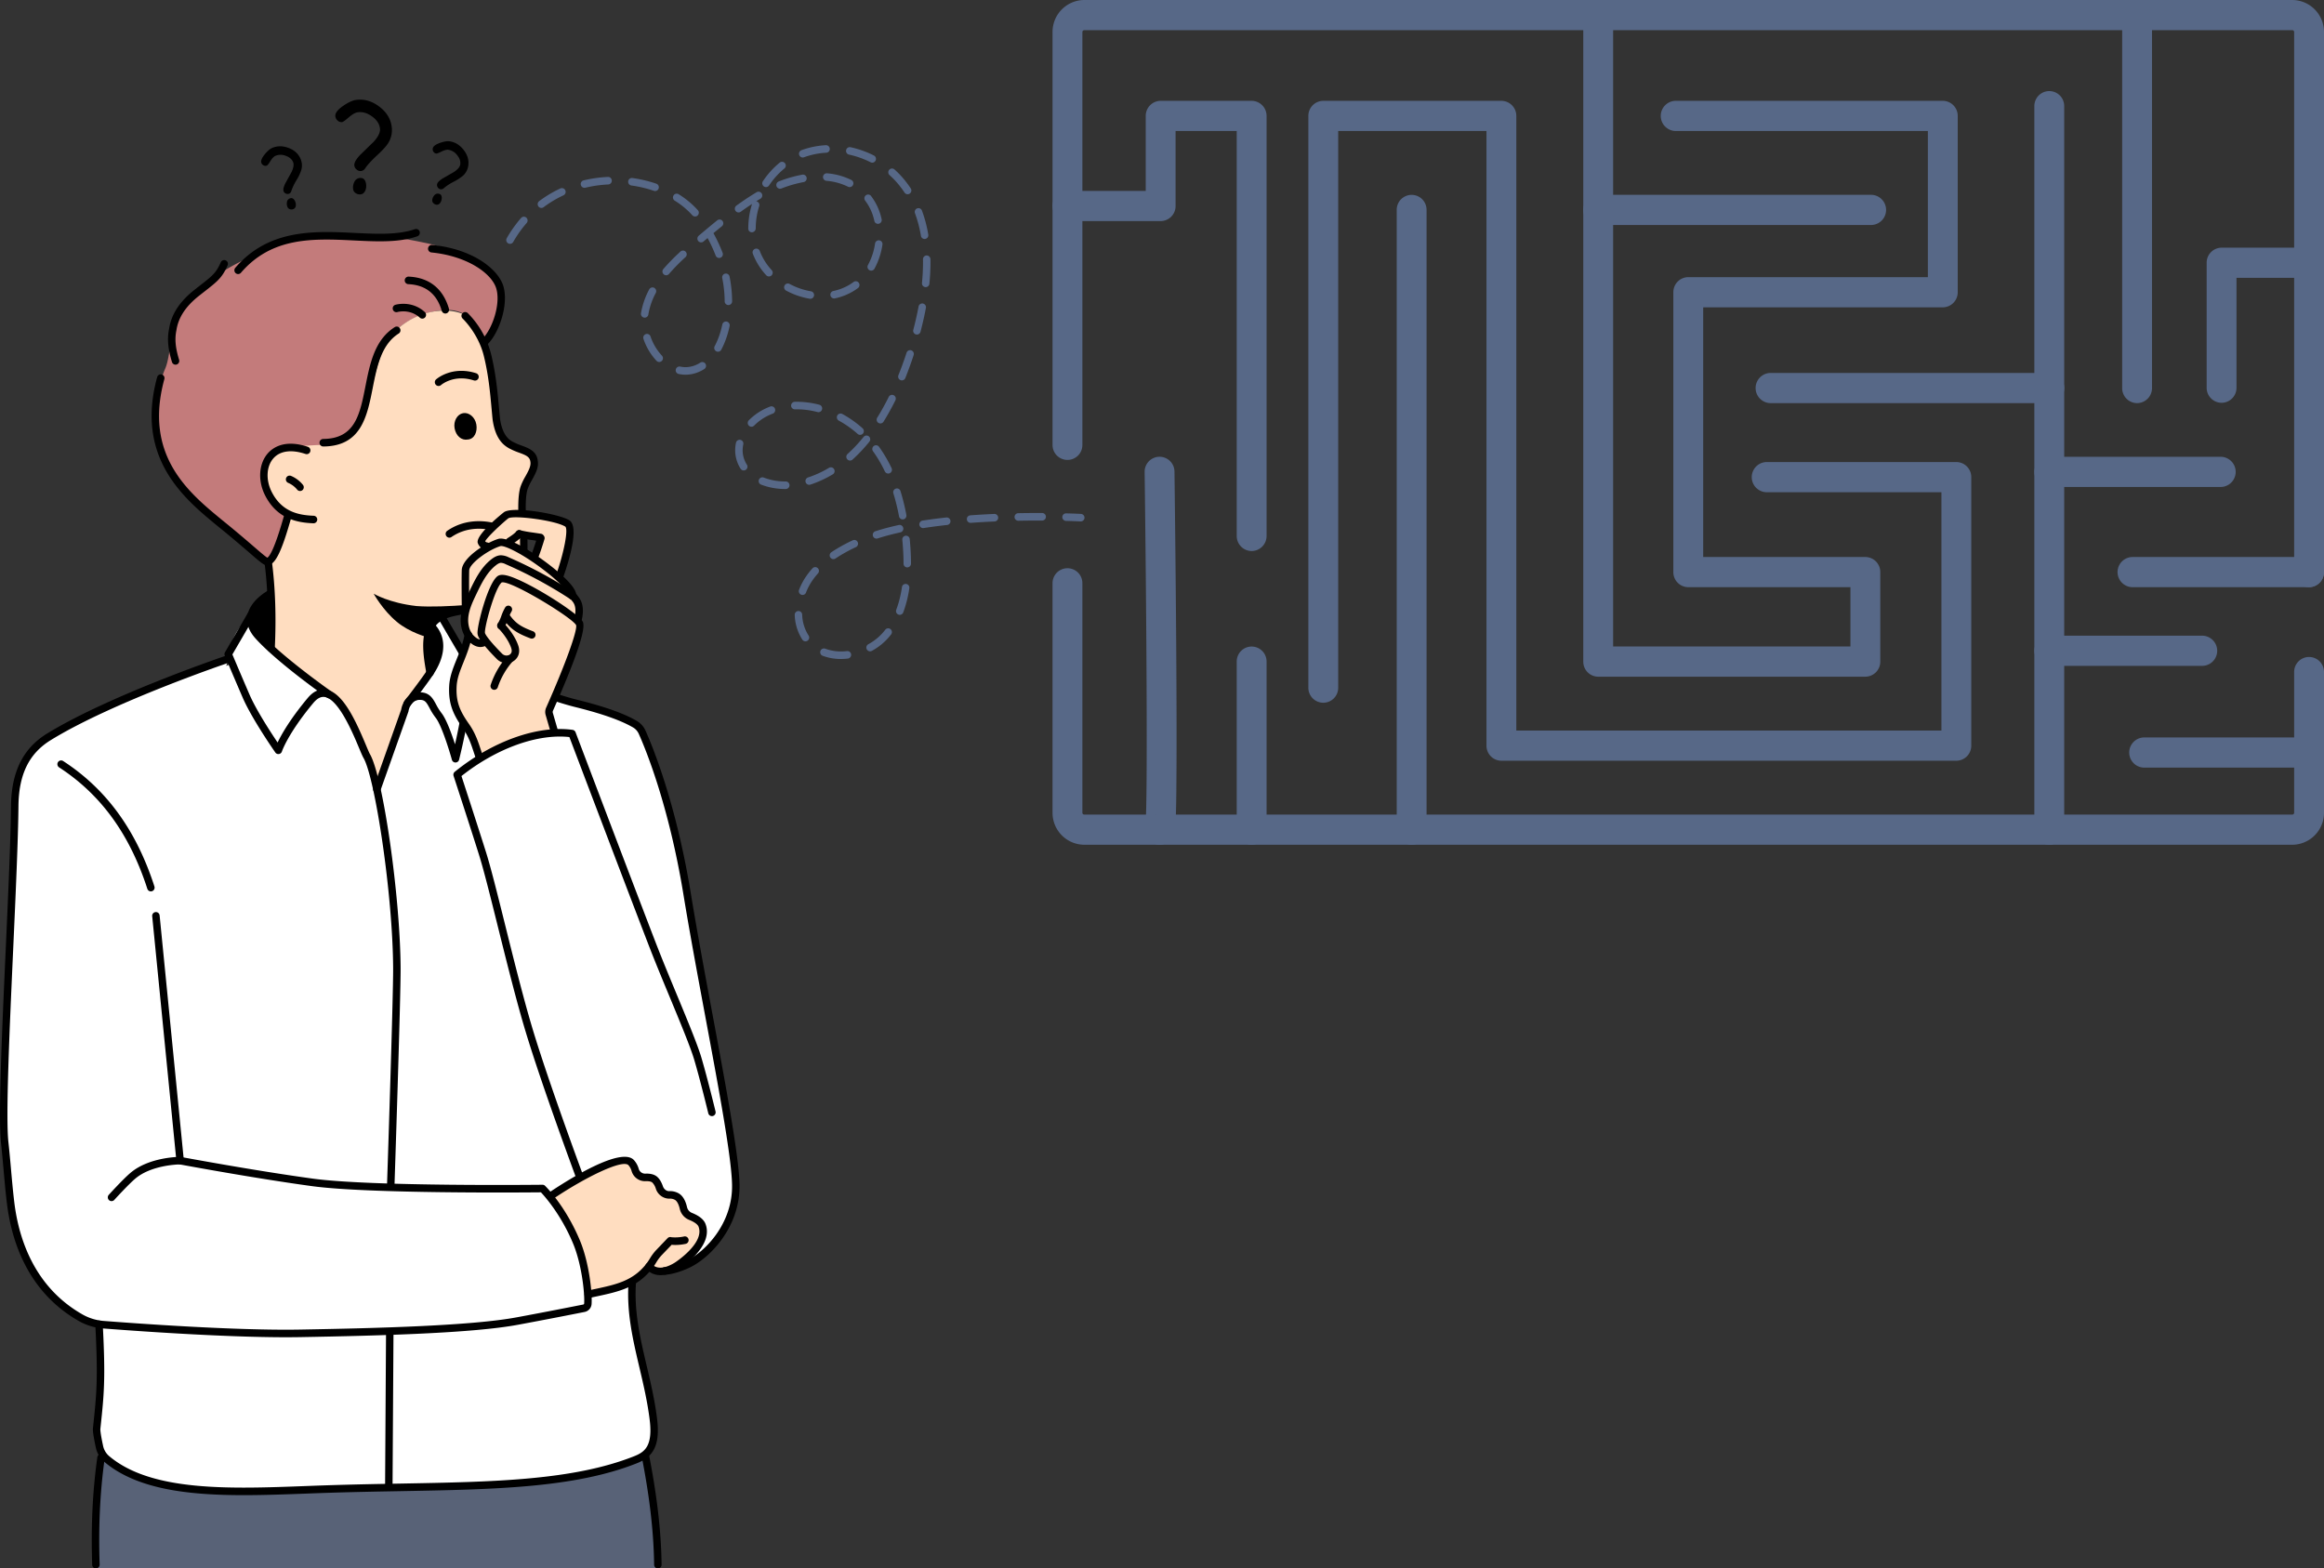 <svg id="_Layer_" data-name="&lt;Layer&gt;" xmlns="http://www.w3.org/2000/svg" viewBox="0 0 2316.414 1563.563">
<rect x="0" y="0" width="2316.414" height="1563.563" fill="#333333" stroke="none"/>
<path d="M1450.192,718.35a14.959,14.959,0,0,1-14.873-15.045V299.642h-60.948V374.39a14.961,14.961,0,0,1-14.873,15.046h-92.892a15.047,15.047,0,0,1,0-30.092h78.019V284.6a14.961,14.961,0,0,1,14.873-15.045h90.694a14.96,14.96,0,0,1,14.874,15.045V703.305A14.959,14.959,0,0,1,1450.192,718.35Z" transform="translate(-202.628 -169.041)" style="fill:#576887"/>
<path d="M1358.4,1011.169a14.961,14.961,0,0,1-14.873-15.046,15.141,15.141,0,0,1,.815-4.922c2.468-23.089.834-226.307-.813-351.557a14.874,14.874,0,1,1,29.743-.4c.012.88,1.165,89.057,1.749,176.67.343,51.491.425,92.732.244,122.568-.377,62.207-1.038,62.886-6.186,68.16A15.043,15.043,0,0,1,1358.4,1011.169Zm0-30.092a14.382,14.382,0,0,0-8.269,2.54A14.671,14.671,0,0,1,1358.4,981.077Z" transform="translate(-202.628 -169.041)" style="fill:#576887"/>
<path d="M1450.192,1011.169a14.959,14.959,0,0,1-14.873-15.046V828.576a14.874,14.874,0,1,1,29.747,0V996.123A14.96,14.96,0,0,1,1450.192,1011.169Z" transform="translate(-202.628 -169.041)" style="fill:#576887"/>
<path d="M2152.593,927.4H1699.119a14.959,14.959,0,0,1-14.873-15.045V299.642H1536.464V854.585a14.874,14.874,0,1,1-29.747,0V284.6a14.961,14.961,0,0,1,14.873-15.045h177.529a14.96,14.96,0,0,1,14.873,15.045V897.3h423.727V659.744H1963.485a15.047,15.047,0,0,1,0-30.091h189.108a14.96,14.96,0,0,1,14.873,15.046V912.35A14.959,14.959,0,0,1,2152.593,927.4Z" transform="translate(-202.628 -169.041)" style="fill:#576887"/>
<path d="M2067.687,393.34H1795.605a15.047,15.047,0,0,1,0-30.092h272.082a15.047,15.047,0,0,1,0,30.092Z" transform="translate(-202.628 -169.041)" style="fill:#576887"/>
<path d="M2061.9,843.622H1795.605a14.96,14.96,0,0,1-14.874-15.046V188.948a14.874,14.874,0,1,1,29.747,0V813.53h236.545V754.4H1885.385a14.96,14.96,0,0,1-14.873-15.045V460.369a14.959,14.959,0,0,1,14.873-15.045h238.827V299.642H1872.789a15.047,15.047,0,0,1,0-30.091h266.3a14.96,14.96,0,0,1,14.873,15.045V460.369a14.96,14.96,0,0,1-14.873,15.046H1900.259v248.9H2061.9a14.959,14.959,0,0,1,14.873,15.046v89.217A14.959,14.959,0,0,1,2061.9,843.622Z" transform="translate(-202.628 -169.041)" style="fill:#576887"/>
<path d="M2245.217,1011.169a14.959,14.959,0,0,1-14.873-15.046V274.837a14.874,14.874,0,1,1,29.747,0V996.123A14.96,14.96,0,0,1,2245.217,1011.169Z" transform="translate(-202.628 -169.041)" style="fill:#576887"/>
<path d="M2332.73,570.915a14.959,14.959,0,0,1-14.873-15.046V188.948a14.874,14.874,0,1,1,29.746,0V555.869A14.96,14.96,0,0,1,2332.73,570.915Z" transform="translate(-202.628 -169.041)" style="fill:#576887"/>
<path d="M2416.956,570.584a14.961,14.961,0,0,1-14.874-15.046V431a14.961,14.961,0,0,1,14.874-15.046h87.213a15.047,15.047,0,0,1,0,30.091h-72.34v109.5A14.959,14.959,0,0,1,2416.956,570.584Z" transform="translate(-202.628 -169.041)" style="fill:#576887"/>
<path d="M2504.169,754.4H2328.192a15.046,15.046,0,0,1,0-30.091h175.977a15.047,15.047,0,0,1,0,30.091Z" transform="translate(-202.628 -169.041)" style="fill:#576887"/>
<path d="M2397.661,832.831H2245.217a15.047,15.047,0,0,1,0-30.091h152.444a15.046,15.046,0,0,1,0,30.091Z" transform="translate(-202.628 -169.041)" style="fill:#576887"/>
<path d="M2504.169,934.272h-164.4a15.047,15.047,0,0,1,0-30.092h164.4a15.047,15.047,0,0,1,0,30.092Z" transform="translate(-202.628 -169.041)" style="fill:#576887"/>
<path d="M1609.657,1011.169a14.96,14.96,0,0,1-14.873-15.046V378.294a14.874,14.874,0,1,1,29.747,0V996.123A14.96,14.96,0,0,1,1609.657,1011.169Z" transform="translate(-202.628 -169.041)" style="fill:#576887"/>
<path d="M2245.217,570.915H1967.343a15.047,15.047,0,0,1,0-30.091h277.874a15.046,15.046,0,0,1,0,30.091Z" transform="translate(-202.628 -169.041)" style="fill:#576887"/>
<path d="M2416.181,654.49H2245.217a15.047,15.047,0,0,1,0-30.091h170.964a15.047,15.047,0,0,1,0,30.091Z" transform="translate(-202.628 -169.041)" style="fill:#576887"/>
<path d="M2504.169,754.4a14.961,14.961,0,0,1-14.874-15.045V201a1.863,1.863,0,0,0-1.85-1.872H1283.33a1.864,1.864,0,0,0-1.851,1.872V612.54a14.874,14.874,0,1,1-29.747,0V201a31.818,31.818,0,0,1,31.6-31.963H2487.445a31.816,31.816,0,0,1,31.6,31.963V739.359A14.96,14.96,0,0,1,2504.169,754.4Z" transform="translate(-202.628 -169.041)" style="fill:#576887"/>
<path d="M2487.445,1011.169H1283.33a31.818,31.818,0,0,1-31.6-31.963V750.5a14.874,14.874,0,1,1,29.747,0v228.71a1.863,1.863,0,0,0,1.851,1.871H2487.445a1.863,1.863,0,0,0,1.85-1.871V838.97a14.874,14.874,0,1,1,29.747,0V979.206A31.816,31.816,0,0,1,2487.445,1011.169Z" transform="translate(-202.628 -169.041)" style="fill:#576887"/>
<path d="M1040.772,825.971a51.048,51.048,0,0,1-18.2-3.205,3.772,3.772,0,0,1-2.171-4.844,3.7,3.7,0,0,1,4.789-2.2,46.2,46.2,0,0,0,21.7,2.362,3.761,3.761,0,0,1,.854,7.472A60.216,60.216,0,0,1,1040.772,825.971Zm29.093-7.633a3.709,3.709,0,0,1-3.272-1.968,3.785,3.785,0,0,1,1.495-5.1,52.705,52.705,0,0,0,15.36-12.508c.526-.633,1.034-1.271,1.531-1.914a3.7,3.7,0,0,1,5.219-.654,3.792,3.792,0,0,1,.646,5.279q-.828,1.076-1.7,2.128a60.134,60.134,0,0,1-17.507,14.281A3.662,3.662,0,0,1,1069.865,818.338Zm-64.392-9.955a3.7,3.7,0,0,1-3.092-1.667,48.008,48.008,0,0,1-7.617-24.632,3.719,3.719,0,1,1,7.431-.306,40.422,40.422,0,0,0,6.364,20.75,3.788,3.788,0,0,1-1.019,5.219A3.668,3.668,0,0,1,1005.473,808.383Zm93.97-26.409a3.666,3.666,0,0,1-1.327-.25,3.772,3.772,0,0,1-2.146-4.854,108.467,108.467,0,0,0,5.652-22.492,3.719,3.719,0,1,1,7.355,1.1,115.906,115.906,0,0,1-6.06,24.074A3.721,3.721,0,0,1,1099.443,781.974Zm-96.9-19.83a3.673,3.673,0,0,1-1.353-.26,3.774,3.774,0,0,1-2.108-4.872,65.039,65.039,0,0,1,7.234-13.678,79.984,79.984,0,0,1,6.114-7.712,3.689,3.689,0,0,1,5.252-.258,3.793,3.793,0,0,1,.256,5.313,72.481,72.481,0,0,0-5.539,6.984,57.537,57.537,0,0,0-6.392,12.09A3.719,3.719,0,0,1,1002.539,762.144Zm104.393-27.476a3.717,3.717,0,0,1-3.718-3.736c0-5.389-.219-11.093-.65-17q-.243-3.327-.561-6.669a3.719,3.719,0,1,1,7.4-.723q.327,3.423.576,6.838c.444,6.094.669,11.984.669,17.508A3.76,3.76,0,0,1,1106.932,734.668Zm-73.606-8.236a3.7,3.7,0,0,1-3.1-1.683,3.789,3.789,0,0,1,1.045-5.214,162.82,162.82,0,0,1,21.306-11.884,3.7,3.7,0,0,1,4.943,1.818,3.782,3.782,0,0,1-1.8,5,155.053,155.053,0,0,0-20.342,11.337A3.681,3.681,0,0,1,1033.326,726.432Zm42.939-20.455a3.725,3.725,0,0,1-3.541-2.619,3.771,3.771,0,0,1,2.413-4.727c7.062-2.278,14.918-4.373,23.354-6.23a3.76,3.76,0,0,1,1.58,7.352c-8.207,1.806-15.836,3.84-22.674,6.045A3.69,3.69,0,0,1,1076.265,705.977Zm46.429-10.483a3.765,3.765,0,0,1-.559-7.479c7.5-1.162,15.5-2.208,23.78-3.106a3.761,3.761,0,0,1,.793,7.479c-8.17.888-16.06,1.917-23.446,3.062A3.541,3.541,0,0,1,1122.694,695.494Zm47.332-5.219a3.763,3.763,0,0,1-.263-7.513c7.709-.562,15.743-1.028,23.879-1.385a3.762,3.762,0,0,1,.323,7.517c-8.066.352-16.029.814-23.667,1.371C1170.206,690.272,1170.116,690.275,1170.026,690.275Zm109.851-1.412c-.065,0-.13,0-.2-.005-.026,0-5.4-.283-14.561-.531a3.742,3.742,0,0,1-3.618-3.86,3.678,3.678,0,0,1,3.816-3.66c9.3.251,14.75.538,14.75.538a3.763,3.763,0,0,1-.191,7.518Zm-62.274-.71a3.762,3.762,0,0,1-.068-7.523c7.077-.133,13.789-.187,20-.189l3.892.007a3.762,3.762,0,0,1-.013,7.523l-3.878-.007c-6.172,0-12.837.056-19.864.189Zm-115.232-1.327a3.73,3.73,0,0,1-3.649-3.057,206.757,206.757,0,0,0-5.638-22.924,3.768,3.768,0,0,1,2.433-4.715,3.7,3.7,0,0,1,4.661,2.461,214.262,214.262,0,0,1,5.85,23.77,3.76,3.76,0,0,1-2.957,4.4A3.636,3.636,0,0,1,1102.371,686.826Zm-117.013-30.3a66.475,66.475,0,0,1-24.165-4.394,3.774,3.774,0,0,1-2.114-4.87,3.7,3.7,0,0,1,4.815-2.138A59.08,59.08,0,0,0,985.358,649l.461,0a3.762,3.762,0,0,1,.067,7.523Zm23.82-4.191a3.726,3.726,0,0,1-3.537-2.6,3.771,3.771,0,0,1,2.391-4.738,103.023,103.023,0,0,0,20.861-9.573,3.7,3.7,0,0,1,5.1,1.316,3.786,3.786,0,0,1-1.3,5.154,110.376,110.376,0,0,1-22.363,10.259A3.667,3.667,0,0,1,1009.178,652.333Zm78.764-11.234a3.718,3.718,0,0,1-3.352-2.129,132.407,132.407,0,0,0-11.794-20.094,3.789,3.789,0,0,1,.829-5.253,3.691,3.691,0,0,1,5.193.839,139.917,139.917,0,0,1,12.47,21.24,3.78,3.78,0,0,1-1.734,5.022A3.65,3.65,0,0,1,1087.942,641.1Zm-144.006-3.077a3.7,3.7,0,0,1-3.116-1.7,34.1,34.1,0,0,1-5.418-18.43,35.428,35.428,0,0,1,.815-7.489,3.719,3.719,0,0,1,4.428-2.866,3.762,3.762,0,0,1,2.836,4.48,27.733,27.733,0,0,0-.642,5.875,26.5,26.5,0,0,0,4.206,14.316,3.786,3.786,0,0,1-1.079,5.205A3.665,3.665,0,0,1,943.936,638.022Zm105.97-9.86a3.69,3.69,0,0,1-2.774-1.255,3.794,3.794,0,0,1,.294-5.312,150.227,150.227,0,0,0,15.982-17,3.69,3.69,0,0,1,5.232-.532,3.79,3.79,0,0,1,.526,5.292,157.808,157.808,0,0,1-16.784,17.852A3.682,3.682,0,0,1,1049.906,628.162Zm10.016-25.6a3.684,3.684,0,0,1-2.462-.943,100.83,100.83,0,0,0-18.772-13.274,3.785,3.785,0,0,1-1.5-5.1,3.7,3.7,0,0,1,5.04-1.516,108.3,108.3,0,0,1,20.158,14.253,3.792,3.792,0,0,1,.322,5.309A3.689,3.689,0,0,1,1059.922,602.565Zm-108.278-8.13a3.69,3.69,0,0,1-2.638-1.109,3.8,3.8,0,0,1,.016-5.32,59.115,59.115,0,0,1,18.984-12.776q1.131-.471,2.276-.9a3.706,3.706,0,0,1,4.779,2.218,3.773,3.773,0,0,1-2.193,4.835q-1.019.381-2.028.8a51.6,51.6,0,0,0-16.574,11.158A3.688,3.688,0,0,1,951.644,594.435Zm128.484-3.266a3.662,3.662,0,0,1-1.979-.579,3.784,3.784,0,0,1-1.164-5.186c4-6.421,7.854-13.377,11.468-20.672a3.7,3.7,0,0,1,4.991-1.678,3.783,3.783,0,0,1,1.658,5.049c-3.722,7.512-7.7,14.683-11.826,21.309A3.7,3.7,0,0,1,1080.128,591.169ZM1018.4,579.945a3.623,3.623,0,0,1-.94-.123,79.88,79.88,0,0,0-22.513-2.705,3.762,3.762,0,0,1-.2-7.52,86.825,86.825,0,0,1,24.588,2.946,3.765,3.765,0,0,1,2.661,4.587A3.727,3.727,0,0,1,1018.4,579.945Zm83.167-31.71a3.665,3.665,0,0,1-1.4-.278,3.775,3.775,0,0,1-2.049-4.9c2.862-7.138,5.591-14.667,8.108-22.374a3.713,3.713,0,0,1,4.7-2.392,3.772,3.772,0,0,1,2.364,4.752c-2.569,7.865-5.355,15.55-8.279,22.84A3.719,3.719,0,0,1,1101.563,548.235Zm-215.644-5.663a33.291,33.291,0,0,1-6.789-.707,3.759,3.759,0,0,1,1.5-7.367,25.67,25.67,0,0,0,14.05-1,29.71,29.71,0,0,0,5.987-2.948,3.7,3.7,0,0,1,5.13,1.172,3.79,3.79,0,0,1-1.159,5.19,37.32,37.32,0,0,1-7.473,3.678A33.244,33.244,0,0,1,885.919,542.572ZM859.7,529.911a3.688,3.688,0,0,1-2.7-1.17,60.317,60.317,0,0,1-13-21.852,3.775,3.775,0,0,1,2.312-4.779,3.711,3.711,0,0,1,4.724,2.34,52.747,52.747,0,0,0,11.351,19.108,3.793,3.793,0,0,1-.132,5.317A3.684,3.684,0,0,1,859.7,529.911Zm58.553-10.248a3.673,3.673,0,0,1-1.764-.454,3.784,3.784,0,0,1-1.5-5.1,77.231,77.231,0,0,0,6.242-15.991q.768-2.8,1.369-5.62a3.72,3.72,0,0,1,4.42-2.881,3.76,3.76,0,0,1,2.848,4.471q-.647,3.03-1.471,6.04a84.735,84.735,0,0,1-6.866,17.557A3.711,3.711,0,0,1,918.248,519.663Zm198.3-17.11a3.623,3.623,0,0,1-.956-.128,3.764,3.764,0,0,1-2.642-4.6c2.078-7.928,3.844-15.736,5.251-23.206a3.718,3.718,0,0,1,4.348-2.992,3.76,3.76,0,0,1,2.957,4.4c-1.439,7.644-3.245,15.627-5.367,23.726A3.729,3.729,0,0,1,1116.552,502.553ZM845.2,485.709a3.73,3.73,0,0,1-3.678-4.348l.157-.933a78.35,78.35,0,0,1,8.032-22.877,3.687,3.687,0,0,1,5.033-1.538,3.781,3.781,0,0,1,1.521,5.091A69.787,69.787,0,0,0,849,481.777l-.127.756A3.732,3.732,0,0,1,845.2,485.709Zm83.446-12.553a3.739,3.739,0,0,1-3.718-3.742,121.422,121.422,0,0,0-2.408-23.172,3.761,3.761,0,0,1,2.9-4.435,3.712,3.712,0,0,1,4.383,2.939,129.02,129.02,0,0,1,2.557,24.63,3.74,3.74,0,0,1-3.7,3.78Zm81.7-6.253a3.58,3.58,0,0,1-.615-.052,76.5,76.5,0,0,1-23.564-8.12,3.782,3.782,0,0,1-1.537-5.087,3.7,3.7,0,0,1,5.029-1.554,69.213,69.213,0,0,0,21.295,7.342,3.765,3.765,0,0,1-.608,7.471Zm23.651-.325a3.766,3.766,0,0,1-.748-7.446,51.855,51.855,0,0,0,15.606-5.967,46.431,46.431,0,0,0,4.524-3.011,3.689,3.689,0,0,1,5.2.773,3.791,3.791,0,0,1-.764,5.264,54.235,54.235,0,0,1-5.245,3.489,59.2,59.2,0,0,1-17.819,6.819A3.709,3.709,0,0,1,1034,466.578Zm91.3-11.306c-.122,0-.246-.006-.371-.017a3.753,3.753,0,0,1-3.335-4.114c.689-7.04,1.037-13.935,1.037-20.5q0-1.56-.026-3.112a3.744,3.744,0,0,1,3.656-3.824,3.831,3.831,0,0,1,3.781,3.7q.027,1.619.026,3.238c0,6.805-.36,13.95-1.072,21.235A3.735,3.735,0,0,1,1125.3,455.272ZM969.085,444.633a3.691,3.691,0,0,1-2.723-1.2,66.241,66.241,0,0,1-13.206-21.064l-.158-.413a3.774,3.774,0,0,1,2.169-4.845,3.707,3.707,0,0,1,4.791,2.194l.123.322a58.746,58.746,0,0,0,11.725,18.681,3.793,3.793,0,0,1-.189,5.316A3.682,3.682,0,0,1,969.085,444.633Zm-102.449-1.2a3.67,3.67,0,0,1-2.433-.919,3.79,3.79,0,0,1-.376-5.305A202,202,0,0,1,880.892,419.8a3.688,3.688,0,0,1,5.252.261,3.791,3.791,0,0,1-.259,5.313,194.679,194.679,0,0,0-16.437,16.759A3.693,3.693,0,0,1,866.636,443.434Zm204.374-4.6a3.671,3.671,0,0,1-1.8-.47,3.783,3.783,0,0,1-1.454-5.111,64.446,64.446,0,0,0,7.073-21.439,3.72,3.72,0,1,1,7.359,1.093,72.127,72.127,0,0,1-7.925,23.987A3.71,3.71,0,0,1,1071.01,438.833ZM919.426,426.2a3.72,3.72,0,0,1-3.465-2.4,151.426,151.426,0,0,0-8.048-17.443c-1.4,1.179-2.766,2.329-4.079,3.437a3.69,3.69,0,0,1-5.238-.479,3.791,3.791,0,0,1,.474-5.3c5.562-4.691,12.031-10.134,18.453-15.323a3.687,3.687,0,0,1,5.226.59,3.79,3.79,0,0,1-.583,5.287c-2.822,2.28-5.656,4.612-8.42,6.908a158.934,158.934,0,0,1,9.143,19.588,3.773,3.773,0,0,1-2.113,4.87A3.68,3.68,0,0,1,919.426,426.2ZM710.946,412.12a3.666,3.666,0,0,1-1.861-.507,3.783,3.783,0,0,1-1.353-5.139A125.857,125.857,0,0,1,722,386.346a3.687,3.687,0,0,1,5.248-.337,3.794,3.794,0,0,1,.333,5.309,118.338,118.338,0,0,0-13.41,18.926A3.712,3.712,0,0,1,710.946,412.12Zm413.264-4.838a3.731,3.731,0,0,1-3.661-3.134,122.789,122.789,0,0,0-5.929-22.522,3.776,3.776,0,0,1,2.17-4.846,3.71,3.71,0,0,1,4.79,2.2,130.433,130.433,0,0,1,6.3,23.917,3.757,3.757,0,0,1-3.046,4.336A3.58,3.58,0,0,1,1124.21,407.282Zm-172.03-6.674a3.538,3.538,0,0,1-3.714-3.486v-.259a81.968,81.968,0,0,1,3.756-24.506c-3.673,2.4-7.4,4.973-11.27,7.773a3.692,3.692,0,0,1-5.189-.872,3.791,3.791,0,0,1,.865-5.249c5.9-4.263,11.47-8.013,17.036-11.462q1.564-.969,3.162-1.908A3.7,3.7,0,0,1,961.908,362a3.784,3.784,0,0,1-1.347,5.141q-1.524.9-3.016,1.821-.574.354-1.15.717a3.635,3.635,0,0,1,.522.126,3.771,3.771,0,0,1,2.425,4.72,74.051,74.051,0,0,0-3.442,22.079,3.954,3.954,0,0,1-3.7,4Zm125.566-8.416a3.732,3.732,0,0,1-3.629-2.951,50.761,50.761,0,0,0-9.149-20.211,3.79,3.79,0,0,1,.665-5.276,3.686,3.686,0,0,1,5.216.671,58.246,58.246,0,0,1,10.531,23.192,3.765,3.765,0,0,1-2.828,4.486A3.727,3.727,0,0,1,1077.746,392.192Zm-182.3-7.333a3.692,3.692,0,0,1-2.763-1.242,80.1,80.1,0,0,0-17.516-14.543,3.787,3.787,0,0,1-1.217-5.175,3.693,3.693,0,0,1,5.116-1.231,87.606,87.606,0,0,1,19.139,15.909,3.792,3.792,0,0,1-.27,5.313A3.687,3.687,0,0,1,895.448,384.859Zm-153.187-8.534a3.7,3.7,0,0,1-2.988-1.519,3.79,3.79,0,0,1,.769-5.262,118.01,118.01,0,0,1,21.107-12.631,3.7,3.7,0,0,1,4.931,1.847,3.777,3.777,0,0,1-1.825,4.988,110.661,110.661,0,0,0-19.78,11.835A3.665,3.665,0,0,1,742.261,376.325ZM1107.3,362.679a3.7,3.7,0,0,1-3.1-1.671,96.279,96.279,0,0,0-6.715-8.979,82.692,82.692,0,0,0-8.2-8.418,3.79,3.79,0,0,1-.334-5.308,3.691,3.691,0,0,1,5.249-.339,90.259,90.259,0,0,1,8.945,9.184,103.83,103.83,0,0,1,7.241,9.681,3.787,3.787,0,0,1-1.027,5.217A3.669,3.669,0,0,1,1107.3,362.679Zm-251.7-3.195a3.648,3.648,0,0,1-1.2-.2,119.06,119.06,0,0,0-22.439-5.32,3.754,3.754,0,0,1-3.181-4.236,3.7,3.7,0,0,1,4.186-3.218,126.334,126.334,0,0,1,23.831,5.654,3.769,3.769,0,0,1,2.321,4.772A3.722,3.722,0,0,1,855.593,359.484Zm124.525-2.266a3.722,3.722,0,0,1-3.469-2.406,3.773,3.773,0,0,1,2.127-4.865,128.176,128.176,0,0,1,23.535-6.793,3.715,3.715,0,0,1,4.32,3.033,3.759,3.759,0,0,1-3,4.37,120.933,120.933,0,0,0-22.176,6.407A3.675,3.675,0,0,1,980.118,357.218Zm-194.949-.938a3.768,3.768,0,0,1-.857-7.424,130.39,130.39,0,0,1,24.223-3.441A3.7,3.7,0,0,1,812.424,349a3.745,3.745,0,0,1-3.54,3.934,122.869,122.869,0,0,0-22.852,3.246A3.715,3.715,0,0,1,785.169,356.28Zm264.33-.716a3.649,3.649,0,0,1-1.641-.39,59.682,59.682,0,0,0-21.516-5.872,3.761,3.761,0,0,1,.644-7.494,67,67,0,0,1,24.16,6.619,3.782,3.782,0,0,1,1.691,5.037A3.717,3.717,0,0,1,1049.5,355.564Zm-83.381-.01a3.675,3.675,0,0,1-2.077-.644,3.789,3.789,0,0,1-1-5.222,83.908,83.908,0,0,1,16.749-18.525,3.684,3.684,0,0,1,5.228.569,3.79,3.79,0,0,1-.563,5.288A76.438,76.438,0,0,0,969.2,353.9,3.7,3.7,0,0,1,966.118,355.554Zm105.908-24.367a3.664,3.664,0,0,1-1.656-.4,90.472,90.472,0,0,0-21.522-7.631,3.762,3.762,0,0,1-2.855-4.467,3.708,3.708,0,0,1,4.415-2.889,97.726,97.726,0,0,1,23.279,8.255,3.78,3.78,0,0,1,1.669,5.044A3.714,3.714,0,0,1,1072.026,331.187Zm-69.288-5.125a3.725,3.725,0,0,1-3.492-2.47,3.773,3.773,0,0,1,2.214-4.825,82.948,82.948,0,0,1,24.317-4.978,3.761,3.761,0,0,1,.4,7.511,75.6,75.6,0,0,0-22.162,4.531A3.678,3.678,0,0,1,1002.738,326.062Z" transform="translate(-202.628 -169.041)" style="fill:#576887"/>
<path d="M562.688,339.509a5.838,5.838,0,0,1-4.514-1.373,6.034,6.034,0,0,1-2.362-4.081q-.5-4.156,6.394-11.174l12.935-12.588q6.88-7.627,6.217-13.168-.837-6.986-8.035-12.1-6.936-4.956-13.964-4.095-3.752.459-9.064,5.052t-6.678,4.762a5.449,5.449,0,0,1-4.436-1.474,6.591,6.591,0,0,1-2.292-4.242q-.571-4.758,7.98-10.575,7.652-5.214,13.011-5.871,11.97-1.468,22.865,6.793t12.343,20.307a24.082,24.082,0,0,1-3.729,16.287q-2.847,4.507-11.118,12.12-8.31,7.8-11.384,12.4A5.964,5.964,0,0,1,562.688,339.509Zm-.535,23.29a7.216,7.216,0,0,1-4.947-1.2,5.461,5.461,0,0,1-2.629-4.046,12.222,12.222,0,0,1,1.156-6.988,6.633,6.633,0,0,1,5.256-4.066q5.716-.7,6.568,6.408a11.7,11.7,0,0,1-.837,6.153Q565.19,362.427,562.153,362.8Z" transform="translate(-202.628 -169.041)"/><path d="M637.606,373.107a4.956,4.956,0,0,1-3.081-1.646,3.768,3.768,0,0,1-1.061-3.137,8.306,8.306,0,0,1,1.943-4.435,4.506,4.506,0,0,1,4.167-1.793q3.908.52,3.278,5.381a7.983,7.983,0,0,1-1.591,3.938A3.884,3.884,0,0,1,637.606,373.107Zm4.273-15.354a4.015,4.015,0,0,1-2.764-1.687,4.154,4.154,0,0,1-.879-3.112q.37-2.838,6.121-6.309l10.694-6.118q5.844-3.874,6.337-7.664.624-4.777-3.292-9.4a13.45,13.45,0,0,0-8.571-5.119q-2.565-.345-6.859,1.789t-5.23,2.007a3.754,3.754,0,0,1-2.7-1.743,4.535,4.535,0,0,1-.8-3.206q.423-3.252,7.071-5.638,5.952-2.139,9.616-1.652,8.184,1.089,14.02,8.443t4.766,15.589a16.417,16.417,0,0,1-5.211,10.159,47.108,47.108,0,0,1-9.412,6.121,55.528,55.528,0,0,0-9.635,6.259A4.049,4.049,0,0,1,641.879,357.753Z" transform="translate(-202.628 -169.041)"/>
<path d="M495.227,377.408a4.932,4.932,0,0,1-3.477.225,3.716,3.716,0,0,1-2.524-2.116,8.328,8.328,0,0,1-.635-4.807,4.586,4.586,0,0,1,2.627-3.731q3.6-1.623,5.575,2.855a8.008,8.008,0,0,1,.677,4.2A3.949,3.949,0,0,1,495.227,377.408Zm-4.286-15.351a3.977,3.977,0,0,1-3.227.023,4.1,4.1,0,0,1-2.357-2.189q-1.152-2.616,1.96-8.615l5.96-10.869q2.982-6.393,1.446-9.883-1.936-4.4-7.664-6.278a13.341,13.341,0,0,0-9.953.164q-2.364,1.062-4.924,5.15t-3.423,4.476a3.717,3.717,0,0,1-3.2-.062,4.458,4.458,0,0,1-2.341-2.308q-1.322-3,3.115-8.546,3.972-4.966,7.347-6.49,7.54-3.4,16.315-.21T502.113,327.2a16.526,16.526,0,0,1,.8,11.416,47.9,47.9,0,0,1-4.864,10.192,56.444,56.444,0,0,0-4.982,10.43A4.122,4.122,0,0,1,490.941,362.057Z" transform="translate(-202.628 -169.041)"/><path d="M858.408,1732.6H298.239c.5-13.991.78-98.067,5.071-106.245,4.573-8.68,8.652,2.365,16.808,7.029,33.013,18.833,69.574,21.81,107.267,22.348,43.3.647,86.453-1.866,129.75-2.01,18.511-.07,39.716-2.653,58.226-2.222,78.227,1.864,154.005-5.418,228.791-28.7,4.362,16.5,8.3,44.482,11.312,73.392C856.6,1706.673,857.591,1722.38,858.408,1732.6Z" transform="translate(-202.628 -169.041)" style="fill:#586277"/>
<path d="M298.235,1732.6a3.739,3.739,0,0,1-3.714-3.635c-1.229-36.711.151-71.693,5.117-107.265a3.72,3.72,0,1,1,7.364,1.052c-4.908,35.146-6.263,69.677-5.048,105.96a3.743,3.743,0,0,1-3.59,3.885C298.32,1732.6,298.278,1732.6,298.235,1732.6Z" transform="translate(-202.628 -169.041)"/><path d="M858.331,1732.6a3.739,3.739,0,0,1-3.717-3.714c-.453-37.471-5.87-74.767-12.4-107.959a3.76,3.76,0,0,1,2.921-4.422,3.716,3.716,0,0,1,4.373,2.953c6.615,33.623,12.084,71.425,12.543,109.333a3.744,3.744,0,0,1-3.674,3.809Z" transform="translate(-202.628 -169.041)"/>
<path d="M491.142,683.162c2.208-4.193-14.826-11.532-20.007-23.384-6.308-13.9-.765-32.317,4.191-37.787,8.741-9.208,26.163-2.433,45.765-5.4,15.275-2.141,33-12.563,39.173-23.549,14.554-26.164,14.509-70.7,35.056-92.713,16.9-17.548,45.6-23.749,57.091-22.153,20.548,2.142,28.388,20.284,29.649,23.065a67.039,67.039,0,0,1,3.29,9.3c.406-.606.639-.956.639-.956s31.993-40.8,6.534-65.411c-11.086-11.487-34.066-26.755-67.365-33.273-118.1-25.162-166.452,11.942-166.452,11.942s-45.645,15.451-76.6,53.787c-9.643,12.4-8.606,46.174-14.961,60.213C357.817,559,356.78,585.621,359.529,608.5c4.283,42.538,95.167,114.82,109.631,120.382a20.855,20.855,0,0,0,3.544.949c-.134-1.54-.216-2.368-.216-2.368S485.1,694.875,491.142,683.162Z" transform="translate(-202.628 -169.041)" style="fill:#c37b7b"/><path d="M474.28,815.989c.157.312,3.924,6.378,8.243,7.309,59.413,47.872,69.565,52,97.7,127.067,11.9-24.341,16.021-51.273,28.518-75.349,4.6-13.579,19.169-20.975,22.825-34.452.562-7.727-2.892-24.88-2.048-22.843l3.2-27.032c2.14-2.52,8.834-7.335,10.906-9.618,105.421-13.986,75.061-19.449,80.88-123.3,1.895-13.945,11.764-21.1,8.564-30.309-3.6-11.4-21.9-9.436-27.4-18.963-13.228-22.271-11.305-77.485-23.61-107.253-9.232-30.006-58.293-29.928-86.742-.909-30.7,33.558-12.682,110.2-74.71,112.309-36.949,1.631-60.833,4.741-49.475,47.136,5.181,11.849,22.215,19.188,20.007,23.381-6.038,11.713-18.654,44.3-18.654,44.3a678.113,678.113,0,0,1,2.306,77.142C474.909,806.967,473.814,815.316,474.28,815.989Z" transform="translate(-202.628 -169.041)" style="fill:#ffddc0"/>
<path d="M723.072,685.241a3.736,3.736,0,0,1-3.71-3.552c-.041-.731-.952-18,2.067-27.4a60.049,60.049,0,0,1,4.9-10.342c2.945-5.322,5.727-10.348,4.938-14.605-.565-4.9-4.269-6.478-11.319-9.08A67.056,67.056,0,0,1,710,615.934c-6.217-3.511-13.7-9.944-16.378-28.679-.355-3.466-.668-6.936-.994-10.548-1.439-15.926-3.07-33.976-7.808-53.074-5.543-22.341-20.88-36.837-21.033-36.981a3.793,3.793,0,0,1-.221-5.313,3.687,3.687,0,0,1,5.249-.229A89.317,89.317,0,0,1,692.029,521.8c4.879,19.664,6.537,38.023,8,54.22.323,3.583.635,7.027.968,10.311,2.479,17.3,9.588,21.319,12.623,23.033a60.575,60.575,0,0,0,8.878,3.83c7.053,2.6,15.048,5.555,16.118,15.026,1.248,6.672-2.334,13.143-5.8,19.4a53.773,53.773,0,0,0-4.318,8.992c-2.588,8.065-1.724,24.492-1.716,24.656a3.746,3.746,0,0,1-3.5,3.964C723.21,685.24,723.141,685.241,723.072,685.241Z" transform="translate(-202.628 -169.041)"/><path d="M515.124,690.712c-16.393-.631-36.571-4.407-48.472-28.229-7.145-14.456-6.067-31.024,2.677-41.241,5.028-5.873,16.934-14.566,40.158-6.783a3.772,3.772,0,0,1,2.36,4.754,3.7,3.7,0,0,1-4.7,2.387c-14.176-4.753-25.613-3.133-32.2,4.565-6.8,7.948-7.466,21.185-1.655,32.939,10.085,20.184,26.875,23.5,41.967,24.088a3.762,3.762,0,0,1-.139,7.52Z" transform="translate(-202.628 -169.041)"/>
<path d="M501.7,658.529a3.7,3.7,0,0,1-2.956-1.476,23.191,23.191,0,0,0-8.812-6.621,3.777,3.777,0,0,1-2.108-4.874,3.706,3.706,0,0,1,4.818-2.131,30.534,30.534,0,0,1,12.017,9.066,3.791,3.791,0,0,1-.714,5.271A3.674,3.674,0,0,1,501.7,658.529Z" transform="translate(-202.628 -169.041)"/><path d="M650.545,705.031a3.7,3.7,0,0,1-3.08-1.648,3.788,3.788,0,0,1,.988-5.225c16.106-11.064,33.388-10.532,45.044-8.137a3.76,3.76,0,0,1-1.478,7.373c-10.26-2.109-25.42-2.605-39.389,6.988A3.67,3.67,0,0,1,650.545,705.031Z" transform="translate(-202.628 -169.041)"/><path d="M642.732,783.537c-11.266,3.646-14.059,20.785-14.059,20.785s-18.069-4.876-30.46-15.361c-14.105-11.668-23.116-28.078-23.116-28.078s15.139,9.208,42.581,12.308c28.027,2.233,79.892-3.829,79.892-3.829S658.187,778.341,642.732,783.537Z" transform="translate(-202.628 -169.041)" style="fill-rule:evenodd"/><path d="M639.764,553.818a3.686,3.686,0,0,1-2.81-1.293,3.784,3.784,0,0,1,.354-5.288c.639-.568,15.955-13.795,39.889-6.134a3.771,3.771,0,0,1,2.425,4.721,3.712,3.712,0,0,1-4.667,2.452c-19.806-6.337-32.242,4.183-32.763,4.633A3.686,3.686,0,0,1,639.764,553.818Z" transform="translate(-202.628 -169.041)"/><path d="M685.989,513.352a3.691,3.691,0,0,1-2.661-1.134,3.792,3.792,0,0,1,.065-5.319c10.491-10.361,18.924-36.714,13.442-51.556-5.377-14.559-29.157-31.13-64.2-34.63a3.762,3.762,0,0,1,.733-7.488c39.845,3.98,64.443,23.258,70.436,39.485,6.493,17.579-2.94,47.449-15.215,59.573A3.679,3.679,0,0,1,685.989,513.352Z" transform="translate(-202.628 -169.041)"/><path d="M439.959,442.245a3.677,3.677,0,0,1-2.437-.921,3.794,3.794,0,0,1-.369-5.307C470.573,397.1,515.96,399.3,556,401.24c22.209,1.079,43.177,2.092,60.168-3.741a3.71,3.71,0,0,1,4.716,2.353,3.769,3.769,0,0,1-2.325,4.77c-18.329,6.3-39.987,5.246-62.914,4.132-40.224-1.95-81.825-3.967-112.875,32.2A3.7,3.7,0,0,1,439.959,442.245Z" transform="translate(-202.628 -169.041)"/><path d="M377.6,532.59a3.725,3.725,0,0,1-3.548-2.642c-4.046-13.113-4.935-23.317-2.882-33.081,2.125-14.135,10.147-26.721,24.483-38.262,2.335-1.849,4.427-3.48,6.327-4.962,12.349-9.63,16.076-12.536,20.705-23.111a3.706,3.706,0,0,1,4.906-1.916,3.781,3.781,0,0,1,1.894,4.963C424.088,445.9,419.3,449.63,406.517,459.6c-1.888,1.473-3.965,3.093-6.261,4.91-12.777,10.285-19.908,21.317-21.776,33.7-1.835,8.763-1.026,17.519,2.668,29.491a3.772,3.772,0,0,1-2.442,4.712A3.693,3.693,0,0,1,377.6,532.59Z" transform="translate(-202.628 -169.041)"/><path d="M468.906,732.674c-3.053,0-6.522-2.994-17.754-12.685-7.588-6.547-17.979-15.515-32.614-27.318-32.4-26.733-81.322-67.1-59.258-147.71a3.71,3.71,0,0,1,4.575-2.621,3.765,3.765,0,0,1,2.591,4.628c-20.768,75.882,24.042,112.853,56.76,139.847,14.7,11.855,25.146,20.87,32.773,27.451,5.958,5.139,11.166,9.636,13.121,10.742,1.9-1.073,6.984-7.614,16.654-41.994l.377-1.337a3.709,3.709,0,0,1,4.6-2.585,3.77,3.77,0,0,1,2.555,4.65l-.375,1.33c-9.485,33.715-15.8,46.66-23.243,47.541A4.826,4.826,0,0,1,468.906,732.674Z" transform="translate(-202.628 -169.041)"/><path d="M646.515,481.583a3.726,3.726,0,0,1-3.567-2.705c-4.883-16.86-16.108-25.8-33.364-26.562a3.745,3.745,0,0,1-3.552-3.923,3.794,3.794,0,0,1,3.878-3.594c25.886,1.15,36.136,18.016,40.175,31.963a3.769,3.769,0,0,1-2.523,4.668A3.691,3.691,0,0,1,646.515,481.583Z" transform="translate(-202.628 -169.041)"/><path d="M623.579,486.687a3.676,3.676,0,0,1-2.485-.965c-10.014-9.111-22.165-5.649-22.287-5.614a3.719,3.719,0,0,1-4.615-2.552,3.77,3.77,0,0,1,2.524-4.668c.662-.2,16.291-4.649,29.351,7.242a3.79,3.79,0,0,1,.278,5.311A3.689,3.689,0,0,1,623.579,486.687Z" transform="translate(-202.628 -169.041)"/><path d="M524.809,614.133a3.762,3.762,0,0,1-.025-7.523c31.763-.21,36.538-24.371,42.066-52.345,4.514-22.839,9.181-46.453,29.258-59.125a3.691,3.691,0,0,1,5.123,1.2,3.786,3.786,0,0,1-1.187,5.182c-17.351,10.95-21.7,32.945-25.9,54.216-5.649,28.585-11.491,58.143-49.31,58.394Z" transform="translate(-202.628 -169.041)"/>
<path d="M669,607.182c-6.488,1.23-11.9-3.784-13.248-11.077s2.614-14.085,8.382-15.178,11.9,3.782,13.247,11.076S675.624,606.679,669,607.182Z" transform="translate(-202.628 -169.041)" style="fill-rule:evenodd"/><path d="M887.428,1059.716C841.574,821.068,837.915,911.232,674.291,832L641.94,782.557c-1.056.459-7.454,9.089-8.308,10.134,19.679,24.811-3.126,52.325-18.81,71.676,4.244-2.41,12.587-1.763,15.456,2.641-19.831-7.043-27.6,17.794-31.316,32.316l.981-2.683c-4.7,18.716-9.787,41.834-19.715,53.724-.122-.755-.313-1.452-.482-2.172-.96,1.334-1.855,2.154-2.657,2.286-16.834-67.958-43.036-86.315-94.566-127.181-9.524-4.734-8.641-7.522-7.791-16.567-7.8-6.01-14.259-11.95-17.458-17.745-12.5-11.542-33.308,31.91-24.6,42.058a46,46,0,0,0-4.476,1.906l1.491-6.91S313.919,865.06,251.21,903.691c-19.749,12.166-33.537,32.307-33.9,68.854,9.575,155.626-71.736,466.956,85.139,516.624l-1.123.091c6.2,65.272-5.731,75.767.426,121.953,39.654,59.732,145.513,41.986,229.058,42.18,106.405-6.859,274.813,7.264,320.158-41.012,8.379-15.636-.256-47.819-3.989-66.256-9.611-42.668-11.46-66.885-14.038-100.115-13.4,6.821-28.268,14.384-43.692,12.774-3.758-7.546-2.862-18.469-5.752-27-5.245-25.375-19.838-51.129-31.682-71.576,19.4-12.818,40.05-25.07,62.219-32.319,2.337-.623,18.452-.215,19.447,1.443,2.077,3.45,3.74,8.054,7.5,9.979,16.283,3.188,12.99,5.536,22.188,16.524,2.2,1.684,14.929,5.07,18.069,8.09,1.491,3.256,2.664,6.659,4.678,9.642,4.759,7.822,15.789,11.586,17.463,21.242-.6,21.885-21.74,31.9-38.016,41.191C1000.113,1407.9,899.35,1204.38,887.428,1059.716Z" transform="translate(-202.628 -169.041)" style="fill:#fff"/><path d="M631.3,843.3a3.732,3.732,0,0,1-3.651-3.068c-4.238-22.861-7.217-48.145,11.2-58.816,8.688-5.057,18.623-6.56,31.2-8.466,8.207-1.242,17.509-2.651,28.486-5.328,17.091-3.91,20.745-15.707,22.124-39.051.8-19.442.013-32.395-1.068-50.325l3.7-.447,3.711-.229c1.109,18.371,1.9,31.486,1.086,51.382-1.539,26.072-6.434,41.094-27.859,46-11.244,2.742-20.719,4.177-29.077,5.442-12.265,1.857-21.126,3.2-28.6,7.549-12.81,7.422-12.4,24.98-7.6,50.906a3.756,3.756,0,0,1-2.969,4.39A3.684,3.684,0,0,1,631.3,843.3Z" transform="translate(-202.628 -169.041)"/><path d="M382.155,1329.821a3.733,3.733,0,0,1-3.695-3.389L354.335,1082.4a3.719,3.719,0,1,1,7.4-.746l24.125,244.036a3.751,3.751,0,0,1-3.329,4.117Q382.34,1329.821,382.155,1329.821Z" transform="translate(-202.628 -169.041)"/><path d="M445.644,1659.538c-55.33,0-106.6-5.784-139.025-33.192a25.937,25.937,0,0,1-8.5-14.335c-3.28-15.224-2.956-18.269-2.85-19.271l.272-2.568c3.3-31.1,4.953-46.706,2.068-100.709a3.718,3.718,0,1,1,7.425-.4c2.918,54.607,1.242,70.42-2.1,101.916l-.273,2.569c-.049.473-.154,3.512,2.722,16.87a18.392,18.392,0,0,0,6,10.162c42.19,35.66,120.422,32.727,196.095,29.879,7.818-.294,15.572-.585,23.213-.826,24.947-.792,48.825-1.228,71.919-1.648,91.814-1.669,171.106-3.112,231.861-27.158,10.5-4.156,18.927-9.733,15.756-36.036-2.177-18.061-6.253-35.4-10.193-52.17-6.791-28.894-13.205-56.186-10.805-86.9a3.719,3.719,0,1,1,7.413.593c-2.308,29.536,3.976,56.268,10.627,84.57,3.988,16.97,8.113,34.52,10.34,53,3.426,28.414-5.69,38.12-20.428,43.953-62,24.541-141.909,25.993-234.438,27.676-23.068.417-46.922.852-71.818,1.643-7.627.243-15.367.534-23.173.828C487,1658.753,466.042,1659.538,445.644,1659.538Z" transform="translate(-202.628 -169.041)"/><path d="M473.568,728.255a3.709,3.709,0,0,0-4.173-3.237,3.755,3.755,0,0,0-3.2,4.222c1.417,10.871,2.39,22.215,2.965,33.93-.317.309-.652.638-1.028.96a55.488,55.488,0,0,0-8.929,9.2c-3.434,4.706-5.7,10.562-4.991,16.367.592,4.865,3.213,9.292,6.544,12.853,2.106,2.253,5.359,5.919,8.478,9.014-.049,1.164-.078,2.31-.135,3.479a3.747,3.747,0,0,0,3.531,3.942c.063,0,.125,0,.186,0a3.738,3.738,0,0,0,3.711-3.577C478.042,784.269,477.045,754.947,473.568,728.255Z" transform="translate(-202.628 -169.041)"/><path d="M637.035,801.6a36.955,36.955,0,0,1,1.9,8.159,37.844,37.844,0,0,1,.578,5.51c.029,3.974-1.181,7.839-2.378,11.624-1.127,3.56-2.325,7.246-4.854,9.973q-1.02-4.111-2.042-8.222a74.224,74.224,0,0,1-2.411-12.939,37.3,37.3,0,0,1,1.924-14.427c.561-1.647,1.166-4.782,3.347-4.662C635.02,796.72,636.438,800.108,637.035,801.6Z" transform="translate(-202.628 -169.041)"/><path d="M773.2,1398.977c-4.265-13.746-16.723-24.746-20.973-37.411,22.16-15.039,48.689-34.711,75.578-36.768,13.836,11.779,3.959,16.425,27.023,19.325,5.078,2.986,5.354,10.7,9.932,14.426,17,6.547,14.452,3.9,21.463,21.031,36.254,13.418,13.135,40.832-9.565,54.455-7.963,3.662-17.83,4.079-25.114-.82a2.414,2.414,0,0,0-3.878.373,79.591,79.591,0,0,1-53.1,26.366c-7.4.529-6.574-1.311-7.3-8.111A178.524,178.524,0,0,0,773.2,1398.977Z" transform="translate(-202.628 -169.041)" style="fill:#ffddc0"/><path d="M860.951,1440.235c-9.855,0-14.407-6.529-14.472-6.628a3.788,3.788,0,0,1,.985-5.225,3.692,3.692,0,0,1,5.164,1c.221.294,6.351,8.389,22.591-1.634.3-.188,30.053-19.448,23.658-35.913-.867-2.233-4.228-4.66-9.223-6.662a15.551,15.551,0,0,1-9.449-10.938c-1.041-4.581-2.725-7.781-4.742-9a9.418,9.418,0,0,0-5.448-1.266,14.194,14.194,0,0,1-13.657-9.848,15.1,15.1,0,0,0-3.545-6.23c-.654-.576-2.381-1.522-6.632-1.349a13.905,13.905,0,0,1-14.033-10.156,14.466,14.466,0,0,0-3.091-5.741c-5.659-6.3-42.9,11.942-74.143,32.909a3.7,3.7,0,0,1-5.154-1.055,3.791,3.791,0,0,1,1.043-5.216c16.422-11.02,71.008-45.881,83.755-31.7a21.961,21.961,0,0,1,4.731,8.708,6.6,6.6,0,0,0,6.6,4.736c5.209-.223,9.186.867,11.824,3.207,2.306,2.038,4.211,5.2,5.667,9.4,1.009,2.915,3.628,4.981,6.437,4.817a17.477,17.477,0,0,1,9.473,2.335c3.878,2.354,6.625,6.988,8.166,13.774a8.066,8.066,0,0,0,4.94,5.628c7.207,2.885,11.717,6.555,13.407,10.9,8.864,22.824-26.353,44.867-26.711,45.087C871.74,1438.7,865.724,1440.235,860.951,1440.235Z" transform="translate(-202.628 -169.041)"/><path d="M888.916,1404.558a3.728,3.728,0,0,0-4.41-2.9,42.564,42.564,0,0,1-12.641.766,3.663,3.663,0,0,0-3.845.926L856.3,1415.6a50.589,50.589,0,0,0-6,8.193,63.3,63.3,0,0,1-3.641,5.349c-13.321,16.861-29.946,20.417-50.994,24.919-2.439.519-4.925,1.052-7.46,1.616a3.759,3.759,0,1,0,1.6,7.346c2.515-.558,4.981-1.087,7.4-1.6,21.614-4.62,40.28-8.613,55.266-27.581a70.074,70.074,0,0,0,4.1-5.992,44.351,44.351,0,0,1,5.083-7.015l10.412-10.879c1.189.086,2.377.171,3.565.171a49.673,49.673,0,0,0,10.436-1.108A3.76,3.76,0,0,0,888.916,1404.558Z" transform="translate(-202.628 -169.041)"/><path d="M865.115,1439.821a3.762,3.762,0,0,1,0-7.523c.066,0,8.579-.158,22.065-6.6,17.89-8.545,45.957-36.688,45.114-75.827-.593-27.553-13.107-94.712-26.355-165.81-7.772-41.7-15.808-84.833-22.18-123.728-14.5-88.487-37.666-144.591-44.421-159.677a13.98,13.98,0,0,0-5.74-6.448c-12.153-7.055-30.843-13.661-57.142-20.2-28.331-7.04-63.623-21.857-86.978-31.66-6.539-2.745-12.186-5.116-16.542-6.841a3.777,3.777,0,0,1-2.108-4.874,3.7,3.7,0,0,1,4.818-2.132c4.392,1.738,10.089,4.129,16.683,6.9,23.146,9.718,58.122,24.4,85.9,31.3,27.357,6.8,46.126,13.465,59.068,20.979a21.412,21.412,0,0,1,8.813,9.867c6.85,15.3,30.34,72.161,44.985,161.553,6.358,38.813,14.386,81.9,22.149,123.562,13.308,71.414,25.876,138.867,26.482,167.039.921,42.7-29.8,73.442-49.373,82.793C875.2,1439.739,865.52,1439.821,865.115,1439.821Z" transform="translate(-202.628 -169.041)"/><path d="M353.008,1057.653a3.721,3.721,0,0,1-3.534-2.591c-17.591-54.429-46.355-94.021-87.936-121.042a3.789,3.789,0,0,1-1.119-5.2,3.7,3.7,0,0,1,5.139-1.131c43.078,27.993,72.839,68.892,90.984,125.031a3.773,3.773,0,0,1-2.378,4.746A3.68,3.68,0,0,1,353.008,1057.653Z" transform="translate(-202.628 -169.041)"/><path d="M487.429,1502.116c-64.6,0-154.391-6.6-181.9-8.751a57.982,57.982,0,0,1-24.311-7.408c-51.047-29-67.182-79.933-71.73-117.556-1.328-10.978-2.319-22.151-3.277-32.953-.783-8.839-1.594-17.978-2.581-26.927-2.867-25.944.987-111.161,4.715-193.573,2.527-55.878,4.915-108.658,5.25-142.441.337-33.885,12.011-57.444,35.688-72.028,62.343-38.407,178.071-77.616,179.233-78.008a3.714,3.714,0,0,1,4.7,2.38,3.771,3.771,0,0,1-2.353,4.758c-1.153.388-116.092,39.33-177.715,77.294-21.6,13.306-31.807,34.176-32.119,65.681-.338,33.917-2.728,86.762-5.258,142.706-3.714,82.123-7.556,167.04-4.754,192.4,1,9.031,1.811,18.211,2.6,27.088.953,10.744,1.938,21.855,3.251,32.716,4.34,35.894,19.658,84.45,67.993,111.908a50.666,50.666,0,0,0,21.239,6.467c29.5,2.307,130.757,9.739,195.279,8.613,82-1.431,171.772-3.994,215.843-12.139,29-5.363,56.327-10.761,66.732-12.833a1.123,1.123,0,0,0,.919-1.049c.707-9.894-2.43-39.08-10.955-59.594-11.893-28.629-27.916-46.76-32.11-51.215-17.415.173-172.026,1.488-228.147-6.168-56.873-7.761-126.174-20.605-131.814-21.654-3.14.064-28.686,1-44.219,14.04-7.155,6.01-20.94,21.187-21.078,21.341a3.683,3.683,0,0,1-5.253.229,3.792,3.792,0,0,1-.228-5.314c.58-.638,14.266-15.709,21.809-22.045,18.577-15.6,48.039-15.78,49.284-15.78a3.667,3.667,0,0,1,.677.062c.723.135,72.968,13.638,131.816,21.663,58.674,8.008,226.963,6.1,228.657,6.086a3.508,3.508,0,0,1,2.626,1.055c.829.811,20.483,20.235,34.836,54.784,9.1,21.91,12.291,52.234,11.515,63.051a8.666,8.666,0,0,1-6.9,7.89c-10.422,2.074-37.791,7.481-66.835,12.851-44.6,8.242-134.748,10.825-217.051,12.262C496.98,1502.082,492.275,1502.116,487.429,1502.116Z" transform="translate(-202.628 -169.041)"/><path d="M578.311,959.618a3.681,3.681,0,0,1-1.255-.22,3.773,3.773,0,0,1-2.245-4.81l27.7-78.17c1.112-6.615,6.642-18.228,20.27-17.147,8.381.658,11.512,6.439,14.537,12.028a57.145,57.145,0,0,0,5.408,8.616c4.764,6.024,9.967,20.341,13.45,31.125,1.671-7.464,3.727-17.2,5.425-26.964,3.086-17.749,6.864-41.367,7.794-47.2L638.54,784.131a3.785,3.785,0,0,1,1.306-5.153,3.7,3.7,0,0,1,5.093,1.321l31.543,53.918a3.809,3.809,0,0,1,.471,2.512c-.045.279-4.487,28.3-8.026,48.652-3.557,20.458-8.649,40.752-8.7,40.955a3.708,3.708,0,0,1-7.186.079c-2.516-9.139-10.317-34.464-16.119-41.8a63.531,63.531,0,0,1-6.123-9.7c-3-5.548-4.39-7.813-8.588-8.142-10.506-.861-12.33,10.649-12.4,11.14a3.7,3.7,0,0,1-.177.717l-27.819,78.5A3.722,3.722,0,0,1,578.311,959.618Z" transform="translate(-202.628 -169.041)"/><path d="M608.608,874.117a3.666,3.666,0,0,1-2.283-.8,3.79,3.79,0,0,1-.646-5.278c.162-.212,16.246-21.09,22.539-30.6,19.116-28.892,1.28-41.967.51-42.511a3.8,3.8,0,0,1-.946-5.223,3.68,3.68,0,0,1,5.141-.989c.251.172,24.822,17.621,1.474,52.908-6.442,9.736-22.187,30.176-22.853,31.041A3.7,3.7,0,0,1,608.608,874.117Z" transform="translate(-202.628 -169.041)"/><path d="M530.809,865.184a3.662,3.662,0,0,1-2.11-.667c-2.008-1.4-49.411-34.638-71.386-58.99-6.7-7.427-9.406-15.154-8.036-22.965,2.676-15.247,20.194-24.626,20.939-25.016a3.7,3.7,0,0,1,5.01,1.6,3.786,3.786,0,0,1-1.573,5.073c-.152.081-15.041,8.091-17.057,19.682-.937,5.383,1.153,10.953,6.211,16.557,21.4,23.719,69.634,57.535,70.118,57.873a3.79,3.79,0,0,1,.946,5.234A3.7,3.7,0,0,1,530.809,865.184Z" transform="translate(-202.628 -169.041)"/><path d="M590.185,1653.116a3.743,3.743,0,0,1-3.718-3.784l.932-151.7a3.719,3.719,0,1,1,7.437.048l-.933,151.7A3.738,3.738,0,0,1,590.185,1653.116Z" transform="translate(-202.628 -169.041)"/><path d="M592.123,1354.067a3.77,3.77,0,0,1-3.72-3.888c.062-1.86,6.222-186.293,6.083-215.755-.35-74.364-18.173-190.289-29.538-209.792-1.027-1.764-2.447-5.164-4.412-9.868-6.1-14.6-20.37-48.775-34.306-50.906-3.783-.576-7.5,1.4-11.359,6.03C489.64,900.2,483.679,918,483.621,918.172a3.732,3.732,0,0,1-2.984,2.551,3.661,3.661,0,0,1-3.59-1.546c-.951-1.363-23.41-33.647-32.434-54.484-8.882-20.509-17.842-41.822-17.932-42.035a3.805,3.805,0,0,1,.216-3.38l22.653-38.97a3.7,3.7,0,0,1,5.091-1.336,3.789,3.789,0,0,1,1.32,5.15l-21.7,37.335c2.32,5.5,9.771,23.142,17.167,40.215,6.546,15.119,21,37.314,27.895,47.582,3.845-8.055,12.391-23.221,29.863-44.209,5.586-6.714,11.7-9.617,18.158-8.624,16.659,2.547,29.4,29.941,40.046,55.416,1.712,4.1,3.191,7.643,3.967,8.974,13.093,22.466,30.233,142.228,30.568,213.578.14,29.606-6.024,214.183-6.085,216.043A3.741,3.741,0,0,1,592.123,1354.067Z" transform="translate(-202.628 -169.041)"/><path d="M762.74,748.839c-4.8-13.1,18.243-56.091.848-60.068-23.084-5.281-37.5-6.756-55.9-4.817-8.654,8.621-25.59,17.923-23.285,32.285.215,1.349-15.206,8.1-17.337,18.932-1.811,22.1-4.09,48.133,1.357,69.677a8.375,8.375,0,0,1-.481,9.4c-28.471,48.766-.876,67.549,12.249,110.73-1.043-3.427,47.466-21.188,73.876-24.632C741.576,846.759,809.506,794.48,762.74,748.839ZM742.716,705.6c-1.069,2.793-1.569,5.814-2.4,8.685-.743,2.567-1.583,5.445-3.361,7.5-1.763,2.037-4.131,1.915-6.371.769-2.769-1.42-5.073-3.646-7.608-5.428-3.379-2.377-7.274-3.719-11.088-5.188a1.716,1.716,0,0,1-.388-.248c-1.454.651-3.194-1.483-1.9-3a27.224,27.224,0,0,1,12.754-8.015c6.3-1.709,12.364,2.826,18.655,2.661A1.8,1.8,0,0,1,742.716,705.6Z" transform="translate(-202.628 -169.041)" style="fill:#ffddc0"/><path d="M760.687,746.535a3.645,3.645,0,0,1-1.231-.215,3.77,3.77,0,0,1-2.276-4.794c7.756-22.353,11.939-44.541,8.952-47.481-10.031-6.337-51.728-11.6-56.836-8.3-5.737,4.5-20.842,18.437-23.083,22.88a3.39,3.39,0,0,0,2.241,1.236,3.781,3.781,0,0,1,3.315,4.1,3.716,3.716,0,0,1-3.958,3.391,10.452,10.452,0,0,1-8.968-6.976c-2.655-8.062,25.64-30.375,25.926-30.6,8.26-6.488,55.206,1.5,65.348,7.916,9.726,6.149.465,37.926-5.922,56.32A3.721,3.721,0,0,1,760.687,746.535Z" transform="translate(-202.628 -169.041)"/><path d="M666.589,775.987a3.739,3.739,0,0,1-3.717-3.716c-.012-1.027-.3-25.266,0-34.815.391-12.364,24.1-27.432,36.369-31.188,11.566-3.551,48.418,22.143,64.628,37.3,12.8,11.975,13.643,17.213,12.945,20.439a3.711,3.711,0,0,1-4.429,2.869,3.763,3.763,0,0,1-2.85-4.414c-.026-2.073-6.087-10.877-24.84-25.19-22.316-17.034-39.755-24.876-43.3-23.808-12.089,3.7-30.871,17.341-31.087,24.229-.3,9.383,0,34.233,0,34.483a3.741,3.741,0,0,1-3.673,3.807Z" transform="translate(-202.628 -169.041)"/><path d="M755.078,901.74a3.722,3.722,0,0,1-3.565-2.7l-5.008-17.217a10.747,10.747,0,0,1,.5-7.37c18.808-42.31,31.362-76.9,29.85-82.247-4.019-7.582-64.979-44.778-74.116-42.567-6.829,5.517-17.389,44.553-16.735,50.3.256,1.54,4.145,7.66,17.078,20.731a6.394,6.394,0,0,0,4.813,1.87,5.132,5.132,0,0,0,3.8-1.886c.746-.932,1.59-2.575.318-6.083-3.819-10.515-12.567-19.084-12.655-19.169a3.793,3.793,0,0,1-.109-5.318,3.689,3.689,0,0,1,5.257-.109c.41.4,10.084,9.873,14.487,22,2.378,6.55.485,10.91-1.52,13.414a12.448,12.448,0,0,1-9.187,4.661,13.671,13.671,0,0,1-10.46-4.061c-18.465-18.663-19.006-23.4-19.209-25.191-.818-7.179,10.217-50.235,19.906-57.371,2.011-1.477,4.881-1.712,9.038-.753,19.122,4.439,71.267,37.328,75.93,46.155,3.5,6.637-6.49,36.483-29.7,88.706a3.152,3.152,0,0,0-.146,2.16l5.007,17.218a3.769,3.769,0,0,1-2.518,4.669A3.728,3.728,0,0,1,755.078,901.74Z" transform="translate(-202.628 -169.041)"/><path d="M681.451,814.048c-5.321,0-9.423-3.719-11.045-5.19-6.531-5.917-9.625-15.747-8.276-26.3,1.147-8.987,5.138-17.311,8.661-24.657,5.229-10.912,11.156-23.282,21.787-31.454,2.074-1.6,5.28-3.731,9.142-3.858a18.4,18.4,0,0,1,7.8,1.961,441.258,441.258,0,0,1,67.232,36.516,3.787,3.787,0,0,1,1.076,5.206,3.69,3.69,0,0,1-5.146,1.089,433.938,433.938,0,0,0-66.1-35.9,11.6,11.6,0,0,0-4.624-1.353c-1.323.043-2.876.783-4.884,2.328-9.215,7.083-14.73,18.592-19.6,28.748-3.433,7.163-6.985,14.568-7.977,22.338-.8,6.246.323,14.709,5.862,19.728,4.1,3.717,6.246,3.766,8.376,2.636a3.688,3.688,0,0,1,5.019,1.581,3.78,3.78,0,0,1-1.563,5.078A12.135,12.135,0,0,1,681.451,814.048Z" transform="translate(-202.628 -169.041)"/><path d="M778.7,790.74a3.667,3.667,0,0,1-.851-.1,3.765,3.765,0,0,1-2.773-4.521c1.976-8.528,1.312-14.058-2.152-17.933a3.792,3.792,0,0,1,.264-5.313,3.688,3.688,0,0,1,5.252.267c6.833,7.642,5.485,17.754,3.878,24.7A3.731,3.731,0,0,1,778.7,790.74Z" transform="translate(-202.628 -169.041)"/><path d="M735.122,728.736a3.671,3.671,0,0,1-1.364-.265,3.776,3.776,0,0,1-2.093-4.879c1.76-4.507,3.642-9.928,5.408-15.565-1.723-.26-3.195-.476-4.507-.667a130.489,130.489,0,0,1-13.276-2.427,3.764,3.764,0,0,1-2.777-4.517,3.711,3.711,0,0,1,4.466-2.809,123.337,123.337,0,0,0,12.65,2.307c2.186.32,4.818.705,8.3,1.251a3.722,3.722,0,0,1,2.425,1.49l.4.554a3.8,3.8,0,0,1,.562,3.318c-2.132,7.12-4.524,14.163-6.736,19.827A3.722,3.722,0,0,1,735.122,728.736Z" transform="translate(-202.628 -169.041)"/><path d="M701.928,796.453a3.67,3.67,0,0,1-2.115-.669,3.791,3.791,0,0,1-.94-5.235,38.869,38.869,0,0,0,3.487-7.587,47.6,47.6,0,0,1,3.855-8.437,3.7,3.7,0,0,1,5.138-1.136,3.788,3.788,0,0,1,1.122,5.2,41.722,41.722,0,0,0-3.176,7.085,44.217,44.217,0,0,1-4.311,9.163A3.707,3.707,0,0,1,701.928,796.453Z" transform="translate(-202.628 -169.041)"/><path d="M732.684,805.677a3.7,3.7,0,0,1-1.3-.239c-12.678-4.792-20.012-8.982-27.4-19.837a3.79,3.79,0,0,1,.956-5.231,3.692,3.692,0,0,1,5.171.967c6.334,9.309,12.225,12.652,23.874,17.054a3.774,3.774,0,0,1,2.182,4.84A3.723,3.723,0,0,1,732.684,805.677Z" transform="translate(-202.628 -169.041)"/><path d="M710.412,712.539a3.707,3.707,0,0,1-3.157-1.767,3.788,3.788,0,0,1,1.183-5.184c3.262-2.063,6.872-4.486,8.915-6.814a3.689,3.689,0,0,1,5.249-.318,3.794,3.794,0,0,1,.314,5.31c-2.668,3.043-6.824,5.854-10.536,8.2A3.669,3.669,0,0,1,710.412,712.539Z" transform="translate(-202.628 -169.041)"/><path d="M695.255,856.715a3.658,3.658,0,0,1-1.188-.2,3.775,3.775,0,0,1-2.336-4.767,82.787,82.787,0,0,1,16.191-28.222,3.687,3.687,0,0,1,5.249-.314,3.79,3.79,0,0,1,.311,5.309,75.2,75.2,0,0,0-14.7,25.631A3.724,3.724,0,0,1,695.255,856.715Z" transform="translate(-202.628 -169.041)"/><path d="M680.194,926.991a3.724,3.724,0,0,1-3.52-2.544c-.543-1.614-1.055-3.168-1.554-4.682-3.063-9.3-5.483-16.644-11.247-24.861-9.519-13.576-14.492-24.313-13.526-42.156.5-9.342,3.852-17.647,7.4-26.438,3.085-7.654,6.276-15.57,8.042-25.09a3.72,3.72,0,1,1,7.309,1.387c-1.906,10.27-5.39,18.915-8.465,26.544-3.447,8.545-6.422,15.927-6.859,24.008-.851,15.727,3.429,24.931,12.166,37.391,6.4,9.133,9.107,17.337,12.237,26.835.493,1.5,1,3.036,1.539,4.628a3.772,3.772,0,0,1-2.319,4.775A3.633,3.633,0,0,1,680.194,926.991Z" transform="translate(-202.628 -169.041)"/><path d="M780.636,1346.482a3.72,3.72,0,0,1-3.48-2.435c-.34-.915-34.167-91.979-50.763-147.045-9.024-29.939-18.853-69.413-27.526-104.241-7.617-30.591-14.195-57.009-18.913-71.961-10.144-32.142-25.087-77.8-25.236-78.255a3.786,3.786,0,0,1,1.2-4.117c37.717-30.591,82.727-46.6,117.42-41.8a3.724,3.724,0,0,1,2.967,2.38c.684,1.8,68.506,180.706,82.41,216.205,5.194,13.259,11.646,28.812,17.884,43.852,10.93,26.348,21.253,51.232,25.108,64.232,5.99,20.195,14.042,53.407,14.123,53.742a3.764,3.764,0,0,1-2.727,4.546,3.724,3.724,0,0,1-4.5-2.76c-.08-.329-8.088-33.356-14.022-53.365-3.742-12.619-13.992-37.326-24.842-63.482-6.253-15.076-12.719-30.665-17.941-44-13.1-33.438-73.927-193.833-81.638-214.174-31.84-3.482-72.623,11.211-107.573,38.872,3.27,10.01,15.655,47.979,24.445,75.834,4.788,15.175,11.392,41.7,19.04,72.41,8.65,34.743,18.458,74.12,27.428,103.886,16.527,54.833,50.271,145.675,50.609,146.586a3.773,3.773,0,0,1-2.17,4.845A3.654,3.654,0,0,1,780.636,1346.482Z" transform="translate(-202.628 -169.041)"/></svg>